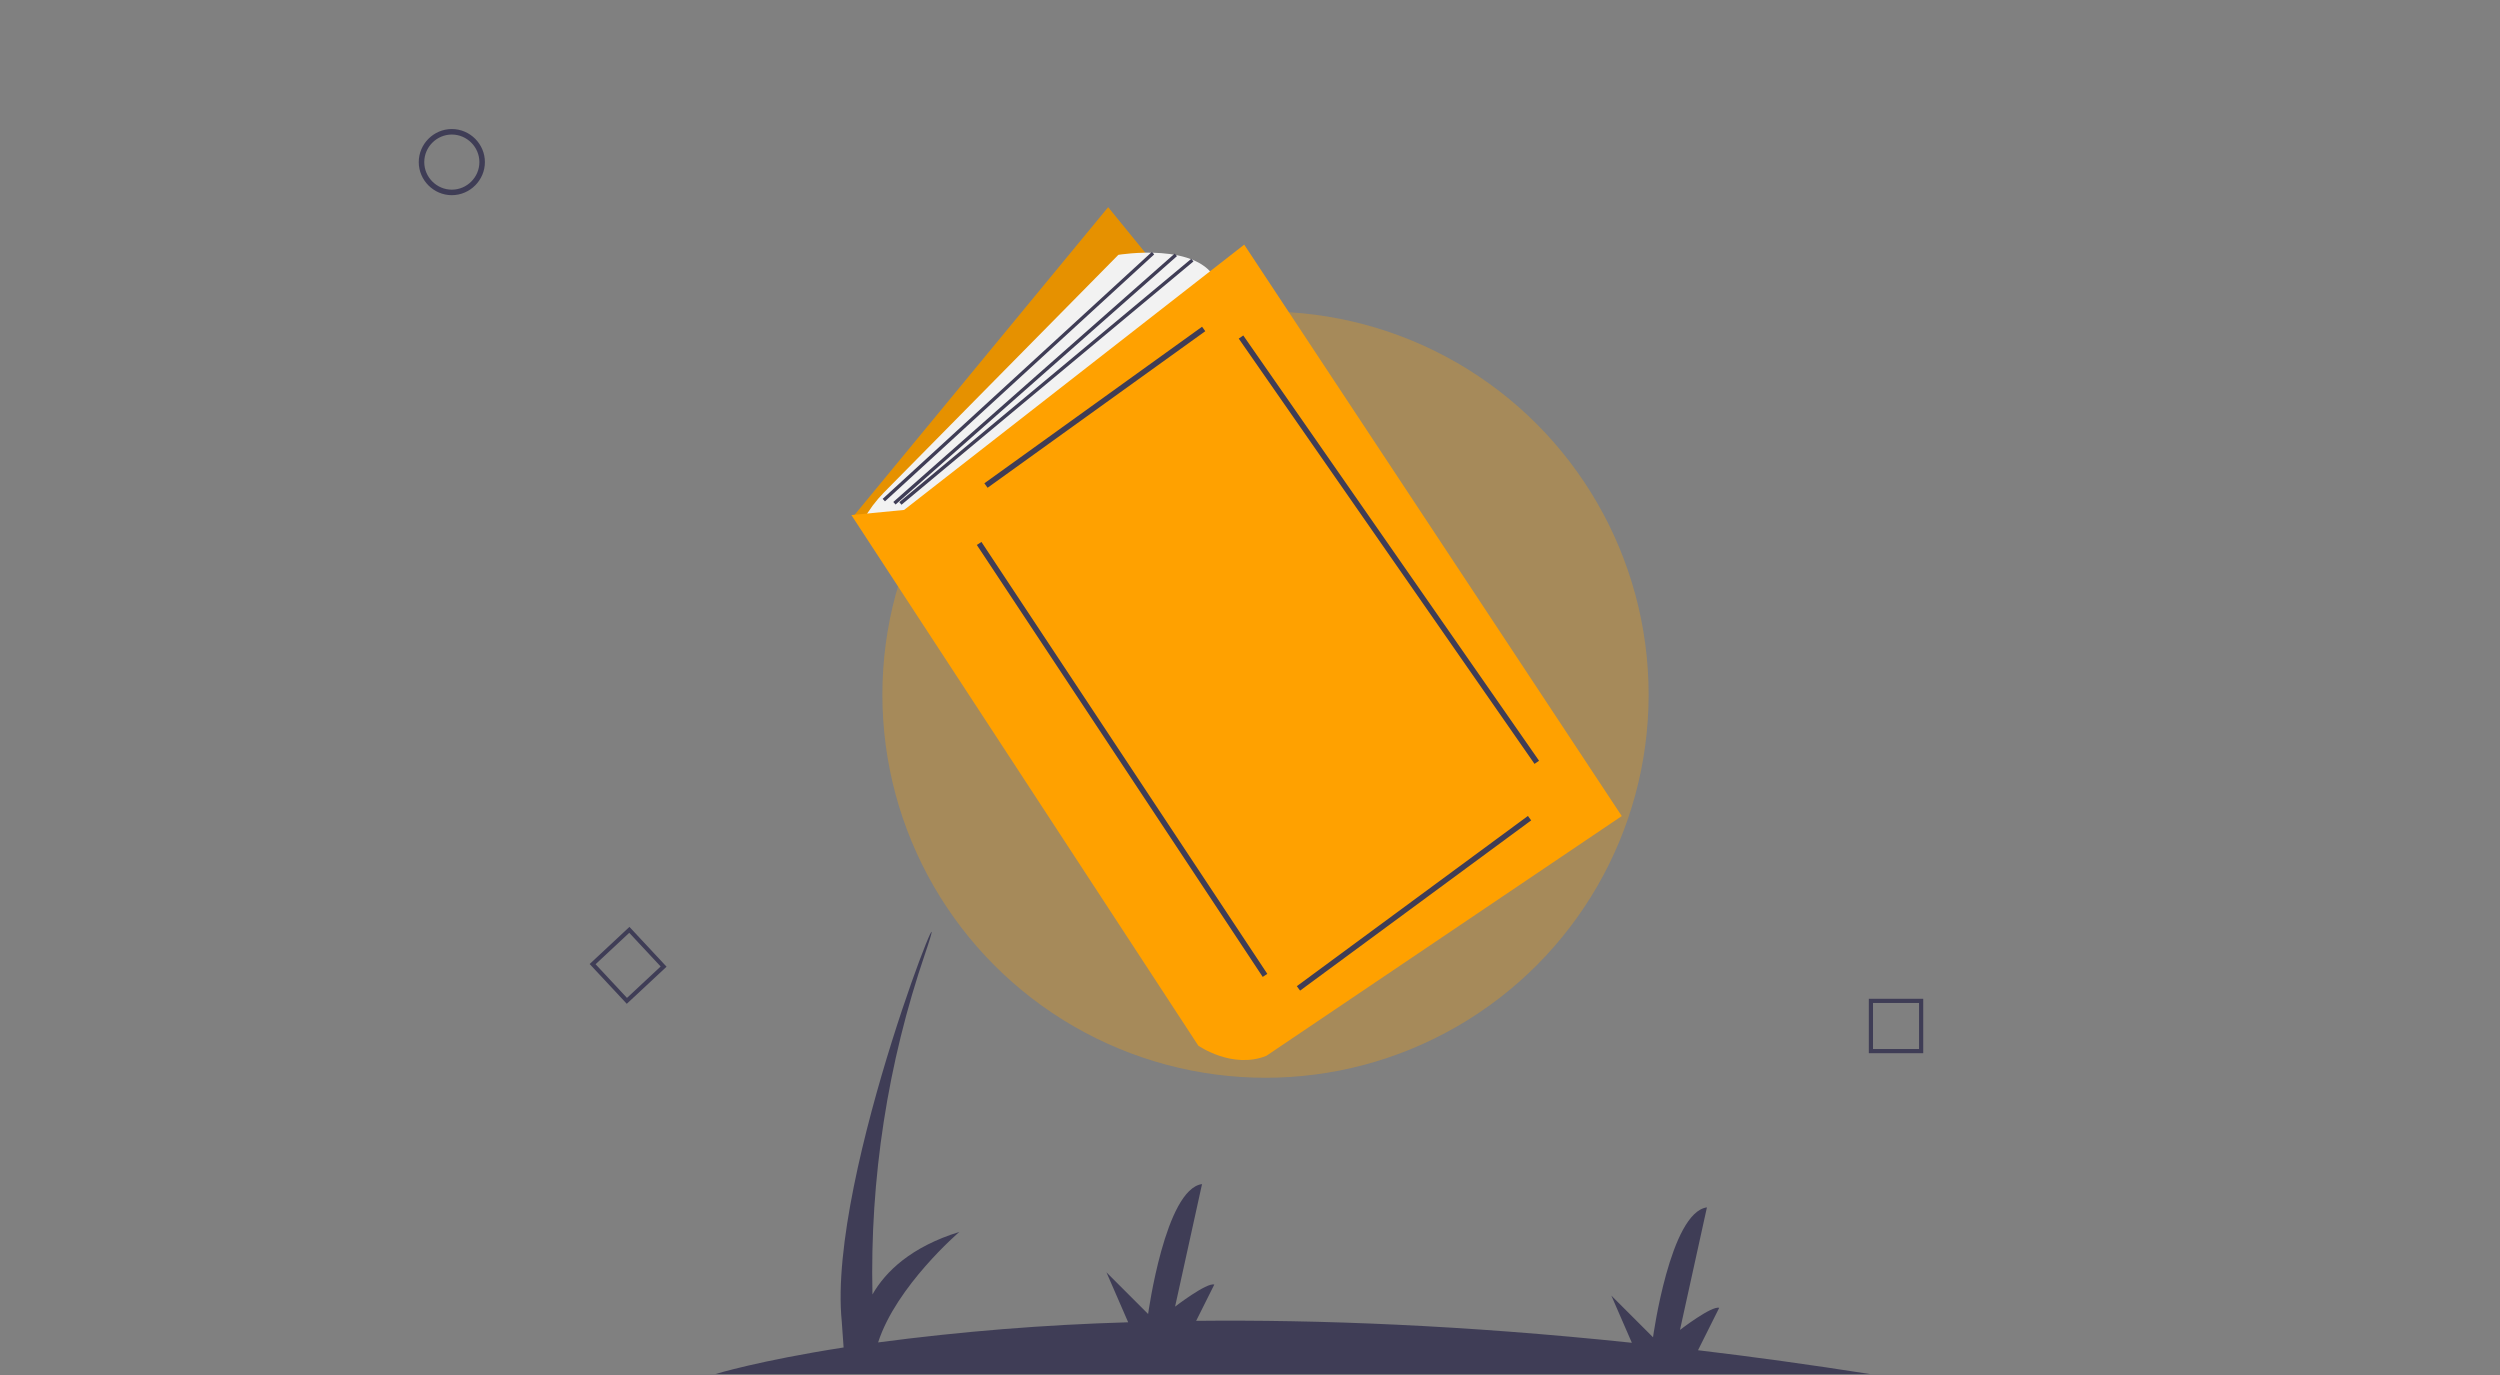 <?xml version="1.0" encoding="UTF-8" standalone="no"?>
<!DOCTYPE svg PUBLIC "-//W3C//DTD SVG 1.1//EN" "http://www.w3.org/Graphics/SVG/1.1/DTD/svg11.dtd">
<svg width="100%" height="100%" viewBox="0 0 1036 570" version="1.1" xmlns="http://www.w3.org/2000/svg" xmlns:xlink="http://www.w3.org/1999/xlink" xml:space="preserve" xmlns:serif="http://www.serif.com/" style="fill-rule:evenodd;clip-rule:evenodd;stroke-linejoin:round;stroke-miterlimit:2;">
    <rect x="0" y="0" width="1036" height="570" fill="#808080" stroke="none"/>
    <g transform="matrix(1,0,0,1,-82,-165.014)">
        <path d="M269.237,245.897C269.237,245.897 269.237,245.897 269.237,245.897C261.717,245.897 255.53,239.709 255.53,232.19C255.53,224.671 261.717,218.483 269.237,218.483C276.756,218.483 282.943,224.671 282.943,232.19C282.935,239.706 276.753,245.888 269.237,245.897ZM269.237,220.768C262.97,220.768 257.814,225.924 257.814,232.19C257.814,238.456 262.97,243.612 269.237,243.612C275.503,243.612 280.659,238.456 280.659,232.19C280.652,225.926 275.5,220.775 269.237,220.768Z" style="fill:rgb(63,61,86);fill-rule:nonzero;"/>
    </g>
    <g transform="matrix(1,0,0,1,-82,-165.014)">
        <path d="M878.989,601.46L856.44,601.46L856.44,578.911L878.989,578.911L878.989,601.46ZM858.175,599.726L877.254,599.726L877.254,580.646L858.175,580.646L858.175,599.726Z" style="fill:rgb(63,61,86);fill-rule:nonzero;"/>
    </g>
    <g transform="matrix(1,0,0,1,-82,-165.014)">
        <path d="M341.735,580.992L326.355,564.502L342.845,549.122L358.225,565.612L341.735,580.992ZM328.807,564.588L341.821,578.54L355.773,565.526L342.759,551.574L328.807,564.588Z" style="fill:rgb(63,61,86);fill-rule:nonzero;"/>
    </g>
    <g transform="matrix(1,0,0,1,-82,-165.014)">
        <path d="M856.898,734.415C832.199,730.548 808.451,727.259 785.655,724.548L794.433,706.991C791.386,705.975 778.182,716.132 778.182,716.132L789.355,665.348C774.12,667.379 767.01,719.179 767.01,719.179L749.743,701.913L758.243,721.462C688.485,714.132 628.29,711.844 577.689,712.369L585.203,697.342C582.156,696.326 568.952,706.483 568.952,706.483L580.124,655.699C564.889,657.731 557.779,709.53 557.779,709.53L540.513,692.264L549.515,712.969C514.854,713.976 480.268,716.762 445.892,721.314C453.39,697.958 479.572,675.505 479.572,675.505C459.44,681.768 448.967,691.972 443.546,701.43C442.45,653.446 449.832,605.643 465.352,560.225C480.872,514.807 424.725,651.636 430.819,712.577L431.592,723.403C396.247,728.917 378.511,734.415 378.511,734.415L856.898,734.415Z" style="fill:rgb(63,61,86);fill-rule:nonzero;"/>
    </g>
    <circle cx="524.425" cy="287.859" r="158.77" style="fill:rgb(255,161,0);fill-opacity:0.3;"/>
    <path d="M459.223,85.873L353.51,214.137L509.965,398.782L614.268,276.156L459.223,85.873Z" style="fill:rgb(255,161,0);fill-rule:nonzero;"/>
    <path d="M459.223,85.873L353.51,214.137L509.965,398.782L614.268,276.156L459.223,85.873Z" style="fill-opacity:0.1;fill-rule:nonzero;"/>
    <g transform="matrix(1,0,0,1,-82,-165.014)">
        <path d="M439.739,380.561C442.077,376.352 444.977,372.481 448.358,369.053L545.451,270.62C545.451,270.62 579.279,264.982 586.327,281.896L462.291,383.38L439.739,380.561Z" style="fill:rgb(242,242,242);fill-rule:nonzero;"/>
    </g>
    <g transform="matrix(1,0,0,1,-82,-165.014)">
        <path d="M434.805,378.447L578.575,598.33C578.575,598.33 592.67,608.196 606.765,602.558L754.058,503.188L597.603,266.392L456.653,376.333L434.805,378.447Z" style="fill:rgb(255,161,0);fill-rule:nonzero;"/>
    </g>
    <g transform="matrix(0.812,-0.584,0.584,0.812,-176.285,210.298)">
        <rect x="480.039" y="332.905" width="111.092" height="2.284" style="fill:rgb(63,61,86);"/>
    </g>
    <g transform="matrix(0.834,-0.552,0.552,0.834,-256.018,216.307)">
        <rect x="545.719" y="372.621" width="2.284" height="214.62" style="fill:rgb(63,61,86);"/>
    </g>
    <g transform="matrix(0.805,-0.593,0.593,0.805,-271.965,335.923)">
        <rect x="608.595" y="538.693" width="118.967" height="2.285" style="fill:rgb(63,61,86);"/>
    </g>
    <g transform="matrix(0.821,-0.571,0.571,0.821,-188.398,280.946)">
        <rect x="656.366" y="285.212" width="2.284" height="214.661" style="fill:rgb(63,61,86);"/>
    </g>
    <g transform="matrix(0.737,-0.676,0.676,0.737,-166.329,260.232)">
        <rect x="428.269" y="320.219" width="151.386" height="1.409" style="fill:rgb(63,61,86);"/>
    </g>
    <g transform="matrix(0.75,-0.662,0.662,0.75,-167.307,253.621)">
        <rect x="432.981" y="321.377" width="155.492" height="1.41" style="fill:rgb(63,61,86);"/>
    </g>
    <g transform="matrix(0.768,-0.64,0.64,0.768,-169.302,240.151)">
        <rect x="437.017" y="322.42" width="157.533" height="1.41" style="fill:rgb(63,61,86);"/>
    </g>
</svg>
